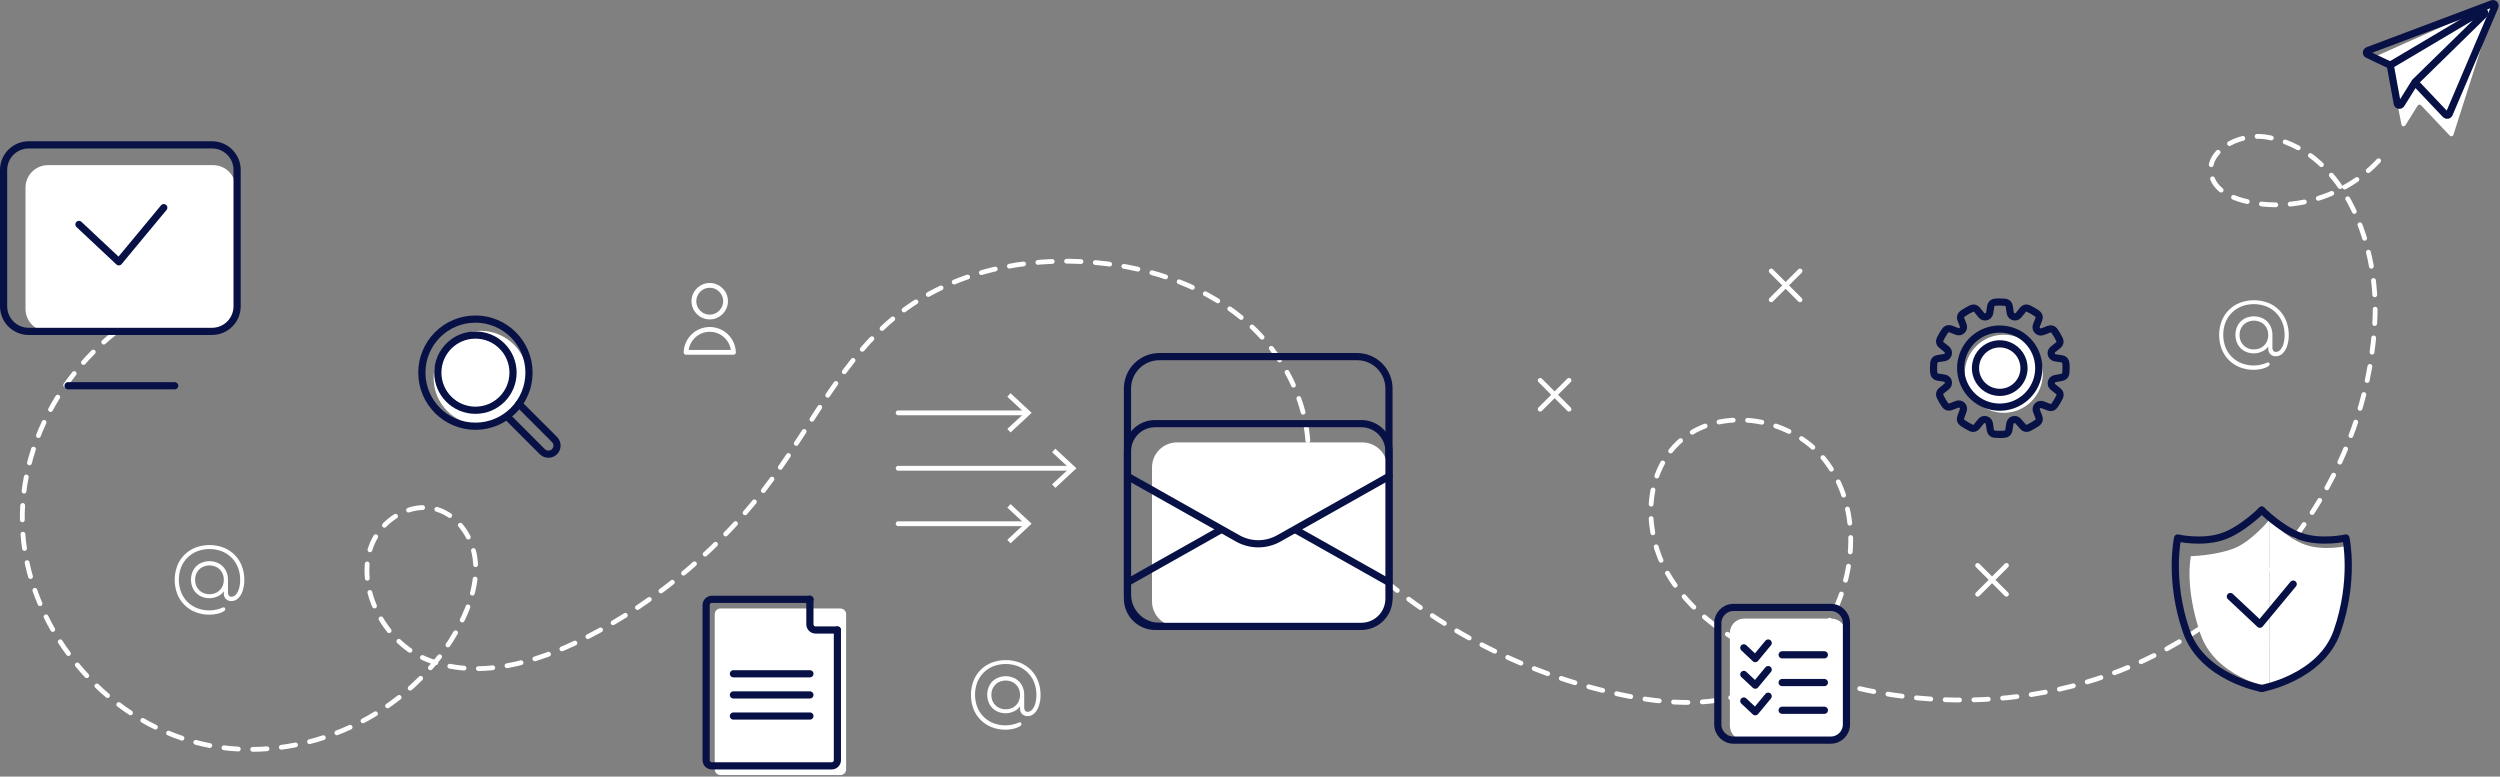 <svg width="1043" height="324" viewBox="0 0 1043 324" fill="none" xmlns="http://www.w3.org/2000/svg">
<rect x="0" y="0" width="1043" height="324" fill="#808080" stroke="none"/>
<g clip-path="url(#clip0)">
<path d="M79.59 122.34C38.68 134.23 8.31 175.6 9.32 218.19C10.33 260.78 42.72 300.7 84.22 310.36C125.72 320.02 172.46 298.45 191.93 260.55C196.32 252 199.47 242.39 198.17 232.87C196.87 223.35 190.22 214.1 180.82 212.13C173.63 210.62 165.95 213.61 160.73 218.79C144.35 235.08 156.29 266.06 177.61 274.94C198.93 283.82 223.55 276.67 244.14 266.21C275.139 250.416 301.968 227.52 322.44 199.39C339.24 176.25 351.96 149.39 374.32 131.52C397.12 113.34 427.77 106.91 456.82 109.52C480.55 111.62 504.37 119.73 521.82 135.91C539.27 152.09 549.52 177.05 544.53 200.35C539.54 223.65 517.53 243.21 493.7 241.93C483.18 233.14 487.1 214.26 498.75 207.03C510.4 199.8 525.93 202.18 537.92 208.83C549.91 215.48 559.37 225.77 569.49 235.02C599.691 262.525 636.689 281.468 676.66 289.89C695.66 293.89 716.2 295.23 733.81 287.06C746.06 281.38 756.03 271.36 762.81 259.68C774.81 238.96 776.1 210.92 761.42 192.01C746.74 173.1 714.77 168.7 698.57 186.32C685.84 200.17 686.22 222.65 695.57 239C704.92 255.35 721.31 266.45 738.35 274.44C790.17 298.75 853.56 298.25 903.8 270.81C954.04 243.37 989.13 188.95 990.88 131.74C991.88 99.74 976.59 61.63 944.88 57.08C933.88 55.51 919.36 63.37 922.81 73.92C924.61 79.4 930.56 82.31 936.14 83.76C957.86 89.39 982.6 80.69 996 62.69" stroke="white" stroke-width="2" stroke-linecap="round" stroke-linejoin="round" stroke-dasharray="6 6"/>
<path d="M200.53 177.29C211.371 177.29 220.16 168.501 220.16 157.66C220.16 146.819 211.371 138.03 200.53 138.03C189.689 138.03 180.9 146.819 180.9 157.66C180.9 168.501 189.689 177.29 200.53 177.29Z" fill="white"/>
<path d="M198.35 177.82C210.694 177.82 220.7 167.814 220.7 155.47C220.7 143.126 210.694 133.12 198.35 133.12C186.006 133.12 176 143.126 176 155.47C176 167.814 186.006 177.82 198.35 177.82Z" stroke="#071146" stroke-width="3" stroke-linecap="round" stroke-linejoin="round"/>
<path d="M198.35 171.16C207.015 171.16 214.04 164.135 214.04 155.47C214.04 146.805 207.015 139.78 198.35 139.78C189.685 139.78 182.66 146.805 182.66 155.47C182.66 164.135 189.685 171.16 198.35 171.16Z" stroke="#071146" stroke-width="3" stroke-linecap="round" stroke-linejoin="round"/>
<path d="M216.5 168.52L231.34 183.36C232.012 184.035 232.389 184.948 232.389 185.9C232.389 186.852 232.012 187.765 231.34 188.44V188.44C230.665 189.112 229.752 189.489 228.8 189.489C227.848 189.489 226.935 189.112 226.26 188.44L211.66 173.84" stroke="#071146" stroke-width="3" stroke-linecap="round" stroke-linejoin="round"/>
<path d="M835.97 172.23C844.967 172.23 852.26 164.937 852.26 155.94C852.26 146.943 844.967 139.65 835.97 139.65C826.973 139.65 819.68 146.943 819.68 155.94C819.68 164.937 826.973 172.23 835.97 172.23Z" fill="white"/>
<path d="M860.26 157.42C860.682 157.352 861.068 157.145 861.359 156.831C861.649 156.518 861.825 156.116 861.86 155.69C861.92 154.99 861.96 154.28 861.96 153.57C861.96 152.86 861.96 152.15 861.86 151.45C861.825 151.024 861.649 150.622 861.359 150.309C861.068 149.995 860.682 149.788 860.26 149.72L857.36 149.27C856.991 149.207 856.649 149.038 856.374 148.784C856.099 148.53 855.903 148.202 855.81 147.84V147.84C855.71 147.482 855.715 147.103 855.825 146.749C855.935 146.394 856.145 146.078 856.43 145.84L858.73 143.99C859.059 143.73 859.292 143.367 859.39 142.959C859.488 142.55 859.446 142.121 859.27 141.74C858.653 140.46 857.937 139.23 857.13 138.06C856.889 137.7 856.534 137.432 856.122 137.3C855.71 137.167 855.265 137.178 854.86 137.33L852.1 138.39C851.748 138.52 851.366 138.545 851 138.462C850.634 138.378 850.3 138.19 850.04 137.92V137.92C849.77 137.66 849.581 137.326 849.498 136.96C849.415 136.594 849.44 136.212 849.57 135.86L850.63 133.1C850.782 132.695 850.793 132.25 850.66 131.838C850.528 131.426 850.26 131.071 849.9 130.83C848.73 130.023 847.5 129.307 846.22 128.69C845.839 128.514 845.41 128.472 845.001 128.57C844.593 128.668 844.23 128.901 843.97 129.23L842.12 131.53C841.882 131.815 841.566 132.025 841.211 132.135C840.857 132.245 840.478 132.25 840.12 132.15V132.15C839.757 132.057 839.43 131.861 839.176 131.586C838.922 131.311 838.753 130.969 838.69 130.6L838.24 127.7C838.172 127.278 837.965 126.891 837.651 126.601C837.337 126.311 836.936 126.135 836.51 126.1C835.81 126.04 835.1 126 834.39 126C833.68 126 832.97 126 832.27 126.1C831.844 126.135 831.442 126.311 831.129 126.601C830.815 126.891 830.608 127.278 830.54 127.7L830.09 130.6C830.026 130.969 829.858 131.311 829.604 131.586C829.35 131.861 829.022 132.057 828.66 132.15V132.15C828.302 132.25 827.923 132.245 827.569 132.135C827.214 132.025 826.898 131.815 826.66 131.53L824.81 129.23C824.55 128.901 824.187 128.668 823.779 128.57C823.37 128.472 822.941 128.514 822.56 128.69C821.28 129.307 820.05 130.023 818.88 130.83C818.514 131.044 818.23 131.373 818.071 131.765C817.912 132.158 817.887 132.592 818 133L819.06 135.76C819.19 136.112 819.215 136.494 819.132 136.86C819.048 137.226 818.86 137.56 818.59 137.82V137.82C818.329 138.09 817.996 138.278 817.63 138.362C817.264 138.445 816.882 138.42 816.53 138.29L813.77 137.23C813.365 137.078 812.92 137.067 812.508 137.2C812.096 137.332 811.741 137.6 811.5 137.96C810.693 139.13 809.977 140.36 809.36 141.64C809.184 142.021 809.142 142.45 809.24 142.859C809.338 143.267 809.571 143.63 809.9 143.89L812.2 145.74C812.485 145.978 812.695 146.294 812.805 146.649C812.915 147.003 812.92 147.382 812.82 147.74V147.74C812.727 148.102 812.531 148.43 812.256 148.684C811.981 148.938 811.639 149.107 811.27 149.17L808.37 149.62C807.948 149.688 807.561 149.895 807.271 150.209C806.981 150.522 806.805 150.924 806.77 151.35C806.71 152.05 806.67 152.76 806.67 153.47C806.67 154.18 806.67 154.89 806.77 155.59C806.805 156.016 806.981 156.418 807.271 156.731C807.561 157.045 807.948 157.252 808.37 157.32L811.27 157.77C811.639 157.833 811.981 158.002 812.256 158.256C812.531 158.51 812.727 158.838 812.82 159.2V159.2C812.92 159.558 812.915 159.937 812.805 160.291C812.695 160.646 812.485 160.962 812.2 161.2L809.9 163.06C809.571 163.32 809.338 163.683 809.24 164.091C809.142 164.5 809.184 164.929 809.36 165.31C809.977 166.59 810.693 167.82 811.5 168.99C811.741 169.35 812.096 169.618 812.508 169.75C812.92 169.883 813.365 169.872 813.77 169.72L816.53 168.66C816.882 168.53 817.264 168.505 817.63 168.588C817.996 168.672 818.329 168.86 818.59 169.13V169.13C818.86 169.391 819.048 169.724 819.132 170.09C819.215 170.456 819.19 170.838 819.06 171.19L818 174.14C817.848 174.545 817.837 174.99 817.97 175.402C818.102 175.814 818.37 176.169 818.73 176.41C819.9 177.217 821.13 177.933 822.41 178.55C822.791 178.726 823.22 178.768 823.628 178.67C824.037 178.572 824.4 178.339 824.66 178.01L826.51 175.71C826.748 175.425 827.064 175.215 827.419 175.105C827.773 174.995 828.152 174.99 828.51 175.09V175.09C828.872 175.183 829.2 175.379 829.454 175.654C829.708 175.929 829.876 176.271 829.94 176.64L830.39 179.54C830.458 179.962 830.665 180.349 830.979 180.639C831.292 180.929 831.694 181.105 832.12 181.14C832.82 181.2 833.53 181.24 834.24 181.24C834.95 181.24 835.66 181.24 836.36 181.14C836.786 181.105 837.187 180.929 837.501 180.639C837.815 180.349 838.022 179.962 838.09 179.54L838.54 176.64C838.607 176.269 838.781 175.926 839.041 175.653C839.3 175.379 839.633 175.187 840 175.1V175.1C840.358 175 840.737 175.005 841.091 175.115C841.446 175.225 841.762 175.435 842 175.72L844 178C844.26 178.329 844.623 178.562 845.031 178.66C845.439 178.758 845.869 178.716 846.25 178.54C847.53 177.923 848.76 177.207 849.93 176.4C850.29 176.159 850.558 175.804 850.69 175.392C850.823 174.98 850.812 174.535 850.66 174.13L849.6 171.37C849.469 171.018 849.445 170.636 849.528 170.27C849.611 169.904 849.8 169.57 850.07 169.31V169.31C850.33 169.04 850.664 168.852 851.03 168.768C851.396 168.685 851.778 168.71 852.13 168.84L854.89 169.9C855.295 170.052 855.74 170.063 856.152 169.93C856.564 169.798 856.919 169.53 857.16 169.17C857.967 168 858.682 166.77 859.3 165.49C859.475 165.109 859.518 164.68 859.42 164.271C859.322 163.863 859.089 163.5 858.76 163.24L856.46 161.39C856.175 161.152 855.965 160.836 855.855 160.481C855.745 160.127 855.74 159.748 855.84 159.39C855.933 159.028 856.129 158.7 856.404 158.446C856.679 158.192 857.021 158.024 857.39 157.96L860.26 157.42Z" stroke="#071146" stroke-width="3" stroke-linecap="round" stroke-linejoin="round"/>
<path d="M834.29 137.28C831.068 137.28 827.919 138.235 825.24 140.025C822.561 141.815 820.473 144.359 819.24 147.336C818.007 150.313 817.684 153.588 818.313 156.748C818.942 159.908 820.493 162.811 822.771 165.089C825.049 167.367 827.952 168.918 831.112 169.547C834.272 170.176 837.547 169.853 840.524 168.62C843.501 167.387 846.045 165.299 847.835 162.62C849.625 159.941 850.58 156.792 850.58 153.57C850.58 149.25 848.864 145.106 845.809 142.051C842.754 138.996 838.61 137.28 834.29 137.28V137.28ZM834.29 163.7C832.286 163.7 830.328 163.106 828.662 161.993C826.996 160.88 825.698 159.298 824.931 157.447C824.164 155.596 823.964 153.559 824.355 151.594C824.746 149.629 825.71 147.824 827.127 146.407C828.544 144.99 830.349 144.026 832.314 143.635C834.279 143.244 836.316 143.444 838.167 144.211C840.018 144.978 841.6 146.276 842.713 147.942C843.826 149.608 844.42 151.566 844.42 153.57C844.42 156.257 843.353 158.833 841.453 160.733C839.553 162.633 836.977 163.7 834.29 163.7Z" stroke="#071146" stroke-width="3" stroke-linecap="round" stroke-linejoin="round"/>
<path d="M296.1 132.26C299.745 132.26 302.7 129.305 302.7 125.66C302.7 122.015 299.745 119.06 296.1 119.06C292.455 119.06 289.5 122.015 289.5 125.66C289.5 129.305 292.455 132.26 296.1 132.26Z" stroke="white" stroke-width="2" stroke-linecap="round" stroke-linejoin="round"/>
<path d="M306 147C305.918 144.433 304.841 141.998 302.996 140.211C301.151 138.424 298.684 137.424 296.115 137.424C293.546 137.424 291.079 138.424 289.234 140.211C287.389 141.998 286.312 144.433 286.23 147H306Z" stroke="white" stroke-width="2" stroke-linecap="round" stroke-linejoin="round"/>
<path d="M946.74 216.9C946.74 216.9 939.19 226.12 931.74 228.9C923.88 231.83 914.07 232.02 914.07 232.02C914.07 232.02 911.18 244.28 918.01 264.43C924.16 282.57 946.7 286.72 946.7 286.72" fill="white"/>
<path d="M946.74 216.9C946.74 216.9 953.88 224.34 961.3 227.11C969.16 230.04 978.81 227.81 978.81 227.81C978.81 227.81 982.27 244.27 975.44 264.42C969.29 282.56 946.75 286.71 946.75 286.71" fill="white"/>
<path d="M930.5 248.87L942.82 260.43L956.72 243.69" stroke="#071146" stroke-width="3" stroke-linecap="round" stroke-linejoin="round"/>
<path d="M943.61 212.82C943.61 212.82 935.79 220.75 927.66 223.7C919.05 226.83 908.49 224.45 908.49 224.45C908.49 224.45 904.7 242 912.18 263.45C918.91 282.79 943.61 287.22 943.61 287.22" stroke="#071146" stroke-width="3" stroke-linecap="round" stroke-linejoin="round"/>
<path d="M943.61 212.82C943.61 212.82 951.43 220.75 959.56 223.7C968.17 226.83 978.73 224.45 978.73 224.45C978.73 224.45 982.52 242 975.04 263.45C968.31 282.79 943.61 287.22 943.61 287.22" stroke="#071146" stroke-width="3" stroke-linecap="round" stroke-linejoin="round"/>
<path d="M991.3 25.07L996.94 28.53C997.069 28.591 997.181 28.682 997.268 28.795C997.355 28.908 997.414 29.04 997.44 29.18L1001.88 51.94C1001.91 52.119 1002 52.285 1002.12 52.415C1002.25 52.544 1002.42 52.633 1002.6 52.667C1002.77 52.702 1002.96 52.682 1003.13 52.609C1003.29 52.536 1003.43 52.414 1003.53 52.26L1008.64 44.07C1008.71 43.953 1008.81 43.854 1008.93 43.782C1009.05 43.709 1009.18 43.664 1009.32 43.65C1009.45 43.637 1009.59 43.655 1009.72 43.703C1009.85 43.752 1009.97 43.83 1010.06 43.93L1022.06 56.59C1022.16 56.698 1022.29 56.779 1022.43 56.825C1022.57 56.871 1022.73 56.881 1022.87 56.854C1023.02 56.828 1023.16 56.765 1023.27 56.671C1023.39 56.578 1023.48 56.457 1023.54 56.32L1040.5 3.17C1040.57 3.007 1040.59 2.827 1040.56 2.652C1040.53 2.477 1040.45 2.315 1040.33 2.186C1040.2 2.058 1040.04 1.969 1039.87 1.93C1039.7 1.892 1039.52 1.906 1039.35 1.97L991.35 23.41C991.184 23.474 991.041 23.585 990.938 23.729C990.835 23.874 990.778 24.046 990.772 24.223C990.767 24.401 990.814 24.576 990.908 24.727C991.002 24.877 991.138 24.997 991.3 25.07Z" fill="white"/>
<path d="M987.8 22.75L996.8 27.01C996.929 27.071 997.041 27.162 997.128 27.275C997.215 27.388 997.274 27.52 997.3 27.66L1000.13 43.18C1000.16 43.359 1000.25 43.525 1000.37 43.655C1000.5 43.785 1000.67 43.873 1000.85 43.907C1001.02 43.942 1001.21 43.922 1001.38 43.849C1001.54 43.776 1001.68 43.654 1001.78 43.5L1006.89 35.31C1006.96 35.193 1007.06 35.094 1007.18 35.022C1007.3 34.949 1007.43 34.904 1007.57 34.89C1007.7 34.877 1007.84 34.895 1007.97 34.944C1008.1 34.992 1008.22 35.069 1008.31 35.17L1020.31 47.83C1020.41 47.938 1020.54 48.019 1020.68 48.065C1020.83 48.111 1020.98 48.121 1021.12 48.094C1021.27 48.068 1021.41 48.005 1021.52 47.911C1021.64 47.818 1021.73 47.697 1021.79 47.56L1040.87 2.77C1040.94 2.607 1040.96 2.427 1040.93 2.252C1040.9 2.077 1040.82 1.915 1040.7 1.786C1040.57 1.658 1040.41 1.569 1040.24 1.53C1040.07 1.492 1039.89 1.506 1039.72 1.57L987.87 21.09C987.703 21.151 987.558 21.261 987.454 21.404C987.349 21.548 987.289 21.719 987.282 21.897C987.274 22.074 987.32 22.25 987.412 22.402C987.504 22.554 987.639 22.675 987.8 22.75V22.75Z" stroke="#071146" stroke-width="3" stroke-linecap="round" stroke-linejoin="round"/>
<path d="M1007.48 34.31L1036.34 6.06C1036.5 5.907 1036.6 5.699 1036.62 5.478C1036.63 5.256 1036.57 5.036 1036.43 4.859C1036.3 4.683 1036.1 4.563 1035.88 4.522C1035.67 4.482 1035.44 4.524 1035.25 4.64L997.19 27.21" stroke="#071146" stroke-width="3" stroke-linecap="round" stroke-linejoin="round"/>
<path d="M350.62 253.86H300.57C299.256 253.86 298.19 254.926 298.19 256.24V320.97C298.19 322.284 299.256 323.35 300.57 323.35H350.62C351.934 323.35 353 322.284 353 320.97V256.24C353 254.926 351.934 253.86 350.62 253.86Z" fill="white"/>
<path d="M349.36 262.84V317.14C349.357 317.77 349.106 318.374 348.66 318.82C348.214 319.266 347.611 319.517 346.98 319.52H296.98C296.35 319.517 295.746 319.266 295.3 318.82C294.854 318.374 294.603 317.77 294.6 317.14V252.42C294.603 251.79 294.854 251.186 295.3 250.74C295.746 250.294 296.35 250.043 296.98 250.04H337.93" stroke="#071146" stroke-width="3" stroke-linecap="round" stroke-linejoin="round"/>
<path d="M349.36 262.84H340.27C339.64 262.837 339.036 262.586 338.59 262.14C338.144 261.694 337.893 261.09 337.89 260.46V250" stroke="#071146" stroke-width="3" stroke-linecap="round" stroke-linejoin="round"/>
<path d="M305.98 281.1H337.89" stroke="#071146" stroke-width="3" stroke-linecap="round" stroke-linejoin="round"/>
<path d="M305.98 289.92H337.89" stroke="#071146" stroke-width="3" stroke-linecap="round" stroke-linejoin="round"/>
<path d="M305.98 298.73H337.89" stroke="#071146" stroke-width="3" stroke-linecap="round" stroke-linejoin="round"/>
<path d="M87.39 256.44C85.394 256.462 83.411 256.102 81.55 255.38C79.824 254.708 78.256 253.685 76.946 252.374C75.635 251.064 74.612 249.496 73.94 247.77C72.529 243.994 72.529 239.836 73.94 236.06C74.612 234.333 75.635 232.765 76.945 231.455C78.255 230.145 79.823 229.121 81.55 228.45C85.326 227.038 89.484 227.038 93.26 228.45C94.987 229.121 96.556 230.144 97.866 231.454C99.176 232.764 100.199 234.333 100.87 236.06C101.594 237.931 101.954 239.924 101.93 241.93C101.956 243.481 101.723 245.026 101.24 246.5C100.871 247.682 100.219 248.757 99.34 249.63C98.587 250.366 97.573 250.776 96.52 250.77C96.101 250.792 95.681 250.725 95.29 250.574C94.898 250.423 94.542 250.192 94.245 249.895C93.948 249.598 93.717 249.242 93.566 248.85C93.415 248.459 93.349 248.039 93.37 247.62V246.7C92.97 247.29 92.461 247.8 91.87 248.2C91.217 248.637 90.503 248.974 89.75 249.2C88.987 249.445 88.191 249.57 87.39 249.57C85.992 249.595 84.612 249.25 83.39 248.57C82.245 247.93 81.3 246.985 80.66 245.84C80.009 244.607 79.668 243.234 79.668 241.84C79.668 240.446 80.009 239.073 80.66 237.84C81.3 236.695 82.245 235.75 83.39 235.11C84.622 234.456 85.995 234.114 87.39 234.114C88.785 234.114 90.158 234.456 91.39 235.11C92.531 235.752 93.472 236.697 94.11 237.84C94.787 239.063 95.132 240.442 95.11 241.84V246.96C95.059 247.507 95.2 248.056 95.51 248.51C95.633 248.655 95.787 248.771 95.959 248.85C96.132 248.93 96.32 248.97 96.51 248.97C96.878 248.966 97.24 248.882 97.572 248.723C97.904 248.564 98.197 248.334 98.43 248.05C99.046 247.318 99.491 246.457 99.73 245.53C100.061 244.329 100.22 243.086 100.2 241.84C100.219 240.078 99.896 238.329 99.25 236.69C98.651 235.175 97.747 233.8 96.595 232.649C95.442 231.498 94.066 230.597 92.55 230C89.232 228.742 85.568 228.742 82.25 230C80.73 230.601 79.348 231.506 78.19 232.66C77.037 233.817 76.135 235.199 75.54 236.72C74.302 240.042 74.302 243.698 75.54 247.02C76.13 248.544 77.031 249.928 78.187 251.083C79.342 252.239 80.726 253.14 82.25 253.73C83.892 254.364 85.64 254.679 87.4 254.66C88.349 254.653 89.294 254.545 90.22 254.34C91.063 254.176 91.885 253.918 92.67 253.57C92.808 253.481 92.963 253.424 93.126 253.402C93.288 253.379 93.453 253.392 93.61 253.44C93.86 253.54 93.98 253.79 93.98 254.17C93.98 254.55 93.7 254.8 93.14 255.17C92.415 255.575 91.633 255.868 90.82 256.04C89.697 256.309 88.545 256.443 87.39 256.44ZM87.39 247.91C88.47 247.931 89.536 247.666 90.48 247.14C91.368 246.632 92.101 245.893 92.6 245C93.126 244.056 93.391 242.99 93.37 241.91C93.394 240.82 93.128 239.744 92.6 238.79C92.098 237.905 91.365 237.172 90.48 236.67C89.529 236.162 88.468 235.897 87.39 235.897C86.312 235.897 85.251 236.162 84.3 236.67C83.416 237.173 82.683 237.906 82.18 238.79C81.652 239.744 81.386 240.82 81.41 241.91C81.388 242.99 81.654 244.056 82.18 245C82.683 245.885 83.415 246.617 84.3 247.12C85.242 247.653 86.308 247.925 87.39 247.91Z" fill="white"/>
<path d="M419.58 304.44C417.584 304.462 415.601 304.102 413.74 303.38C412.014 302.708 410.446 301.684 409.136 300.374C407.825 299.064 406.802 297.496 406.13 295.77C404.719 291.994 404.719 287.836 406.13 284.06C406.801 282.333 407.825 280.765 409.135 279.455C410.445 278.145 412.013 277.121 413.74 276.45C417.516 275.038 421.674 275.038 425.45 276.45C427.177 277.121 428.746 278.144 430.056 279.454C431.366 280.764 432.389 282.333 433.06 284.06C433.784 285.931 434.144 287.924 434.12 289.93C434.146 291.481 433.913 293.026 433.43 294.5C433.061 295.682 432.409 296.757 431.53 297.63C430.777 298.366 429.763 298.776 428.71 298.77C428.291 298.791 427.871 298.725 427.48 298.574C427.088 298.423 426.732 298.192 426.435 297.895C426.138 297.598 425.907 297.242 425.756 296.85C425.605 296.459 425.538 296.039 425.56 295.62V294.7C425.16 295.29 424.651 295.8 424.06 296.2C423.407 296.637 422.693 296.974 421.94 297.2C421.177 297.445 420.381 297.57 419.58 297.57C418.182 297.595 416.802 297.25 415.58 296.57C414.435 295.93 413.49 294.985 412.85 293.84C412.199 292.607 411.858 291.234 411.858 289.84C411.858 288.446 412.199 287.073 412.85 285.84C413.49 284.695 414.435 283.75 415.58 283.11C416.812 282.456 418.185 282.114 419.58 282.114C420.975 282.114 422.348 282.456 423.58 283.11C424.721 283.752 425.662 284.697 426.3 285.84C426.977 287.063 427.322 288.442 427.3 289.84V294.96C427.249 295.507 427.39 296.056 427.7 296.51C427.823 296.655 427.977 296.771 428.149 296.85C428.322 296.93 428.51 296.97 428.7 296.97C429.068 296.966 429.43 296.882 429.762 296.723C430.094 296.564 430.386 296.334 430.62 296.05C431.236 295.318 431.681 294.457 431.92 293.53C432.251 292.329 432.41 291.086 432.39 289.84C432.409 288.078 432.086 286.329 431.44 284.69C430.843 283.166 429.939 281.782 428.782 280.624C427.626 279.466 426.243 278.559 424.72 277.96C421.402 276.702 417.738 276.702 414.42 277.96C412.9 278.561 411.518 279.466 410.36 280.62C409.207 281.777 408.305 283.159 407.71 284.68C406.472 288.002 406.472 291.658 407.71 294.98C408.3 296.504 409.201 297.888 410.357 299.043C411.512 300.199 412.896 301.1 414.42 301.69C416.062 302.324 417.81 302.639 419.57 302.62C420.519 302.613 421.464 302.505 422.39 302.3C423.233 302.136 424.055 301.878 424.84 301.53C424.978 301.441 425.133 301.384 425.296 301.361C425.458 301.339 425.623 301.352 425.78 301.4C426.03 301.5 426.15 301.75 426.15 302.13C426.15 302.51 425.87 302.76 425.31 303.13C424.585 303.535 423.803 303.828 422.99 304C421.875 304.281 420.73 304.428 419.58 304.44ZM419.58 295.91C420.66 295.931 421.726 295.666 422.67 295.14C423.555 294.638 424.288 293.905 424.79 293.02C425.316 292.076 425.581 291.01 425.56 289.93C425.584 288.84 425.318 287.764 424.79 286.81C424.288 285.925 423.555 285.192 422.67 284.69C421.719 284.182 420.658 283.917 419.58 283.917C418.502 283.917 417.441 284.182 416.49 284.69C415.606 285.193 414.873 285.926 414.37 286.81C413.842 287.764 413.576 288.84 413.6 289.93C413.578 291.01 413.844 292.076 414.37 293.02C414.873 293.905 415.605 294.637 416.49 295.14C417.434 295.666 418.5 295.931 419.58 295.91Z" fill="white"/>
<path d="M940.33 154.3C938.334 154.322 936.351 153.962 934.49 153.24C932.764 152.568 931.196 151.545 929.886 150.235C928.575 148.925 927.552 147.357 926.88 145.63C925.469 141.854 925.469 137.696 926.88 133.92C927.551 132.193 928.575 130.625 929.885 129.315C931.195 128.005 932.763 126.981 934.49 126.31C938.266 124.898 942.424 124.898 946.2 126.31C947.927 126.981 949.496 128.004 950.806 129.314C952.116 130.624 953.139 132.193 953.81 133.92C954.534 135.791 954.894 137.784 954.87 139.79C954.896 141.341 954.663 142.886 954.18 144.36C953.811 145.542 953.159 146.617 952.28 147.49C951.527 148.227 950.513 148.636 949.46 148.63C949.041 148.652 948.621 148.585 948.229 148.434C947.838 148.283 947.482 148.052 947.185 147.755C946.888 147.458 946.657 147.102 946.506 146.71C946.355 146.319 946.288 145.899 946.31 145.48V144.56C945.91 145.151 945.401 145.66 944.81 146.06C944.157 146.497 943.443 146.834 942.69 147.06C941.927 147.306 941.131 147.43 940.33 147.43C938.932 147.455 937.552 147.11 936.33 146.43C935.185 145.79 934.24 144.845 933.6 143.7C932.948 142.467 932.608 141.094 932.608 139.7C932.608 138.306 932.948 136.933 933.6 135.7C934.24 134.555 935.185 133.61 936.33 132.97C937.562 132.316 938.935 131.974 940.33 131.974C941.725 131.974 943.098 132.316 944.33 132.97C945.471 133.612 946.412 134.557 947.05 135.7C947.727 136.923 948.072 138.302 948.05 139.7V144.82C947.999 145.368 948.14 145.916 948.45 146.37C948.573 146.515 948.727 146.631 948.899 146.71C949.072 146.79 949.26 146.83 949.45 146.83C949.818 146.826 950.18 146.742 950.512 146.583C950.844 146.424 951.136 146.194 951.37 145.91C951.986 145.178 952.431 144.317 952.67 143.39C953.001 142.189 953.16 140.946 953.14 139.7C953.159 137.938 952.836 136.189 952.19 134.55C951.593 133.026 950.689 131.642 949.532 130.484C948.376 129.326 946.993 128.419 945.47 127.82C942.152 126.562 938.488 126.562 935.17 127.82C933.65 128.421 932.268 129.326 931.11 130.48C929.957 131.637 929.055 133.019 928.46 134.54C927.222 137.862 927.222 141.518 928.46 144.84C929.05 146.364 929.951 147.748 931.107 148.903C932.262 150.059 933.646 150.96 935.17 151.55C936.812 152.184 938.56 152.499 940.32 152.48C941.269 152.473 942.214 152.365 943.14 152.16C943.983 151.996 944.805 151.738 945.59 151.39C945.728 151.301 945.883 151.244 946.046 151.222C946.208 151.199 946.373 151.212 946.53 151.26C946.78 151.36 946.9 151.61 946.9 151.99C946.9 152.37 946.62 152.62 946.06 152.99C945.335 153.395 944.553 153.688 943.74 153.86C942.625 154.141 941.48 154.288 940.33 154.3ZM940.33 145.77C941.41 145.791 942.476 145.526 943.42 145C944.305 144.498 945.038 143.765 945.54 142.88C946.066 141.936 946.331 140.87 946.31 139.79C946.334 138.7 946.068 137.624 945.54 136.67C945.038 135.785 944.305 135.052 943.42 134.55C942.469 134.042 941.408 133.777 940.33 133.777C939.252 133.777 938.191 134.042 937.24 134.55C936.356 135.053 935.623 135.786 935.12 136.67C934.592 137.624 934.326 138.7 934.35 139.79C934.328 140.87 934.594 141.937 935.12 142.88C935.623 143.765 936.355 144.497 937.24 145C938.183 145.529 939.249 145.798 940.33 145.78V145.77Z" fill="white"/>
<path d="M566.17 148.78H483.69C476.339 148.78 470.38 154.739 470.38 162.09V248.01C470.38 255.361 476.339 261.32 483.69 261.32H566.17C573.521 261.32 579.48 255.361 579.48 248.01V162.09C579.48 154.739 573.521 148.78 566.17 148.78Z" stroke="#071146" stroke-width="3" stroke-linecap="round" stroke-linejoin="round"/>
<path d="M568.35 184.57H491.05C485.29 184.57 480.62 189.24 480.62 195V250.89C480.62 256.65 485.29 261.32 491.05 261.32H568.35C574.11 261.32 578.78 256.65 578.78 250.89V195C578.78 189.24 574.11 184.57 568.35 184.57Z" fill="white"/>
<path d="M470.38 198.7L516.38 224.62C518.996 226.094 521.947 226.868 524.95 226.868C527.952 226.868 530.904 226.094 533.52 224.62L579.52 198.7" stroke="#071146" stroke-width="3" stroke-linecap="round" stroke-linejoin="round"/>
<path d="M579.48 242.99L540.76 221.16" stroke="#071146" stroke-width="3" stroke-linecap="round" stroke-linejoin="round"/>
<path d="M509.1 221.16L470.38 242.99" stroke="#071146" stroke-width="3" stroke-linecap="round" stroke-linejoin="round"/>
<path d="M567.94 176.74H481.92C475.547 176.74 470.38 181.907 470.38 188.28V249.78C470.38 256.153 475.547 261.32 481.92 261.32H567.94C574.313 261.32 579.48 256.153 579.48 249.78V188.28C579.48 181.907 574.313 176.74 567.94 176.74Z" stroke="#071146" stroke-width="3" stroke-linecap="round" stroke-linejoin="round"/>
<path d="M88.91 68.9H20.01C14.835 68.9 10.64 73.095 10.64 78.27V128.88C10.64 134.055 14.835 138.25 20.01 138.25H88.91C94.085 138.25 98.28 134.055 98.28 128.88V78.27C98.28 73.095 94.085 68.9 88.91 68.9Z" fill="white"/>
<path d="M88.46 60.44H11.96C6.183 60.44 1.5 65.123 1.5 70.9V127.79C1.5 133.567 6.183 138.25 11.96 138.25H88.46C94.237 138.25 98.92 133.567 98.92 127.79V70.9C98.92 65.123 94.237 60.44 88.46 60.44Z" stroke="#071146" stroke-width="3" stroke-linecap="round" stroke-linejoin="round"/>
<path d="M28.39 160.93H72.88" stroke="#071146" stroke-width="3" stroke-linecap="round" stroke-linejoin="round"/>
<path d="M32.94 93.63L49.58 109.23L68.33 86.63" stroke="#071146" stroke-width="3" stroke-linecap="round" stroke-linejoin="round"/>
<path d="M764.05 258.08H727.65C724.369 258.08 721.71 260.739 721.71 264.02V302.84C721.71 306.121 724.369 308.78 727.65 308.78H764.05C767.33 308.78 769.99 306.121 769.99 302.84V264.02C769.99 260.739 767.33 258.08 764.05 258.08Z" fill="white"/>
<path d="M763.79 253.42H723.22C719.602 253.42 716.67 256.353 716.67 259.97V302.23C716.67 305.847 719.602 308.78 723.22 308.78H763.79C767.407 308.78 770.34 305.847 770.34 302.23V259.97C770.34 256.353 767.407 253.42 763.79 253.42Z" stroke="#071146" stroke-width="3" stroke-linecap="round" stroke-linejoin="round"/>
<path d="M727.52 270.27L732.3 274.76L737.69 268.26" stroke="#071146" stroke-width="3" stroke-linecap="round" stroke-linejoin="round"/>
<path d="M727.52 281.37L732.3 285.85L737.69 279.36" stroke="#071146" stroke-width="3" stroke-linecap="round" stroke-linejoin="round"/>
<path d="M727.52 292.46L732.3 296.95L737.69 290.45" stroke="#071146" stroke-width="3" stroke-linecap="round" stroke-linejoin="round"/>
<path d="M743.51 273.19H761.13" stroke="#071146" stroke-width="3" stroke-linecap="round" stroke-linejoin="round"/>
<path d="M743.51 284.76H761.13" stroke="#071146" stroke-width="3" stroke-linecap="round" stroke-linejoin="round"/>
<path d="M743.51 296.32H761.13" stroke="#071146" stroke-width="3" stroke-linecap="round" stroke-linejoin="round"/>
<path d="M642.57 158.69L654.59 170.71" stroke="white" stroke-width="2" stroke-linecap="round" stroke-linejoin="round"/>
<path d="M654.59 158.69L642.57 170.71" stroke="white" stroke-width="2" stroke-linecap="round" stroke-linejoin="round"/>
<path d="M738.95 113.06L750.97 125.08" stroke="white" stroke-width="2" stroke-linecap="round" stroke-linejoin="round"/>
<path d="M750.97 113.06L738.95 125.08" stroke="white" stroke-width="2" stroke-linecap="round" stroke-linejoin="round"/>
<path d="M825.07 235.9L837.09 247.92" stroke="white" stroke-width="2" stroke-linecap="round" stroke-linejoin="round"/>
<path d="M837.09 235.9L825.07 247.92" stroke="white" stroke-width="2" stroke-linecap="round" stroke-linejoin="round"/>
<path d="M374.7 172.24H428.24" stroke="white" stroke-width="2" stroke-linecap="round" stroke-linejoin="round"/>
<path d="M421.61 180.42L420.25 178.95L427.47 172.24L420.25 165.52L421.61 164.06L430.4 172.24L421.61 180.42Z" fill="white"/>
<path d="M374.7 195.36H446.91" stroke="white" stroke-width="2" stroke-linecap="round" stroke-linejoin="round"/>
<path d="M440.29 203.54L438.92 202.08L446.15 195.37L438.92 188.65L440.29 187.19L449.08 195.37L440.29 203.54Z" fill="white"/>
<path d="M374.7 218.49H428.24" stroke="white" stroke-width="2" stroke-linecap="round" stroke-linejoin="round"/>
<path d="M421.61 226.67L420.25 225.21L427.47 218.49L420.25 211.78L421.61 210.31L430.4 218.49L421.61 226.67Z" fill="white"/>
</g>
<defs>
<clipPath id="clip0">
<rect width="1042.45" height="323.34" fill="white"/>
</clipPath>
</defs>
</svg>
